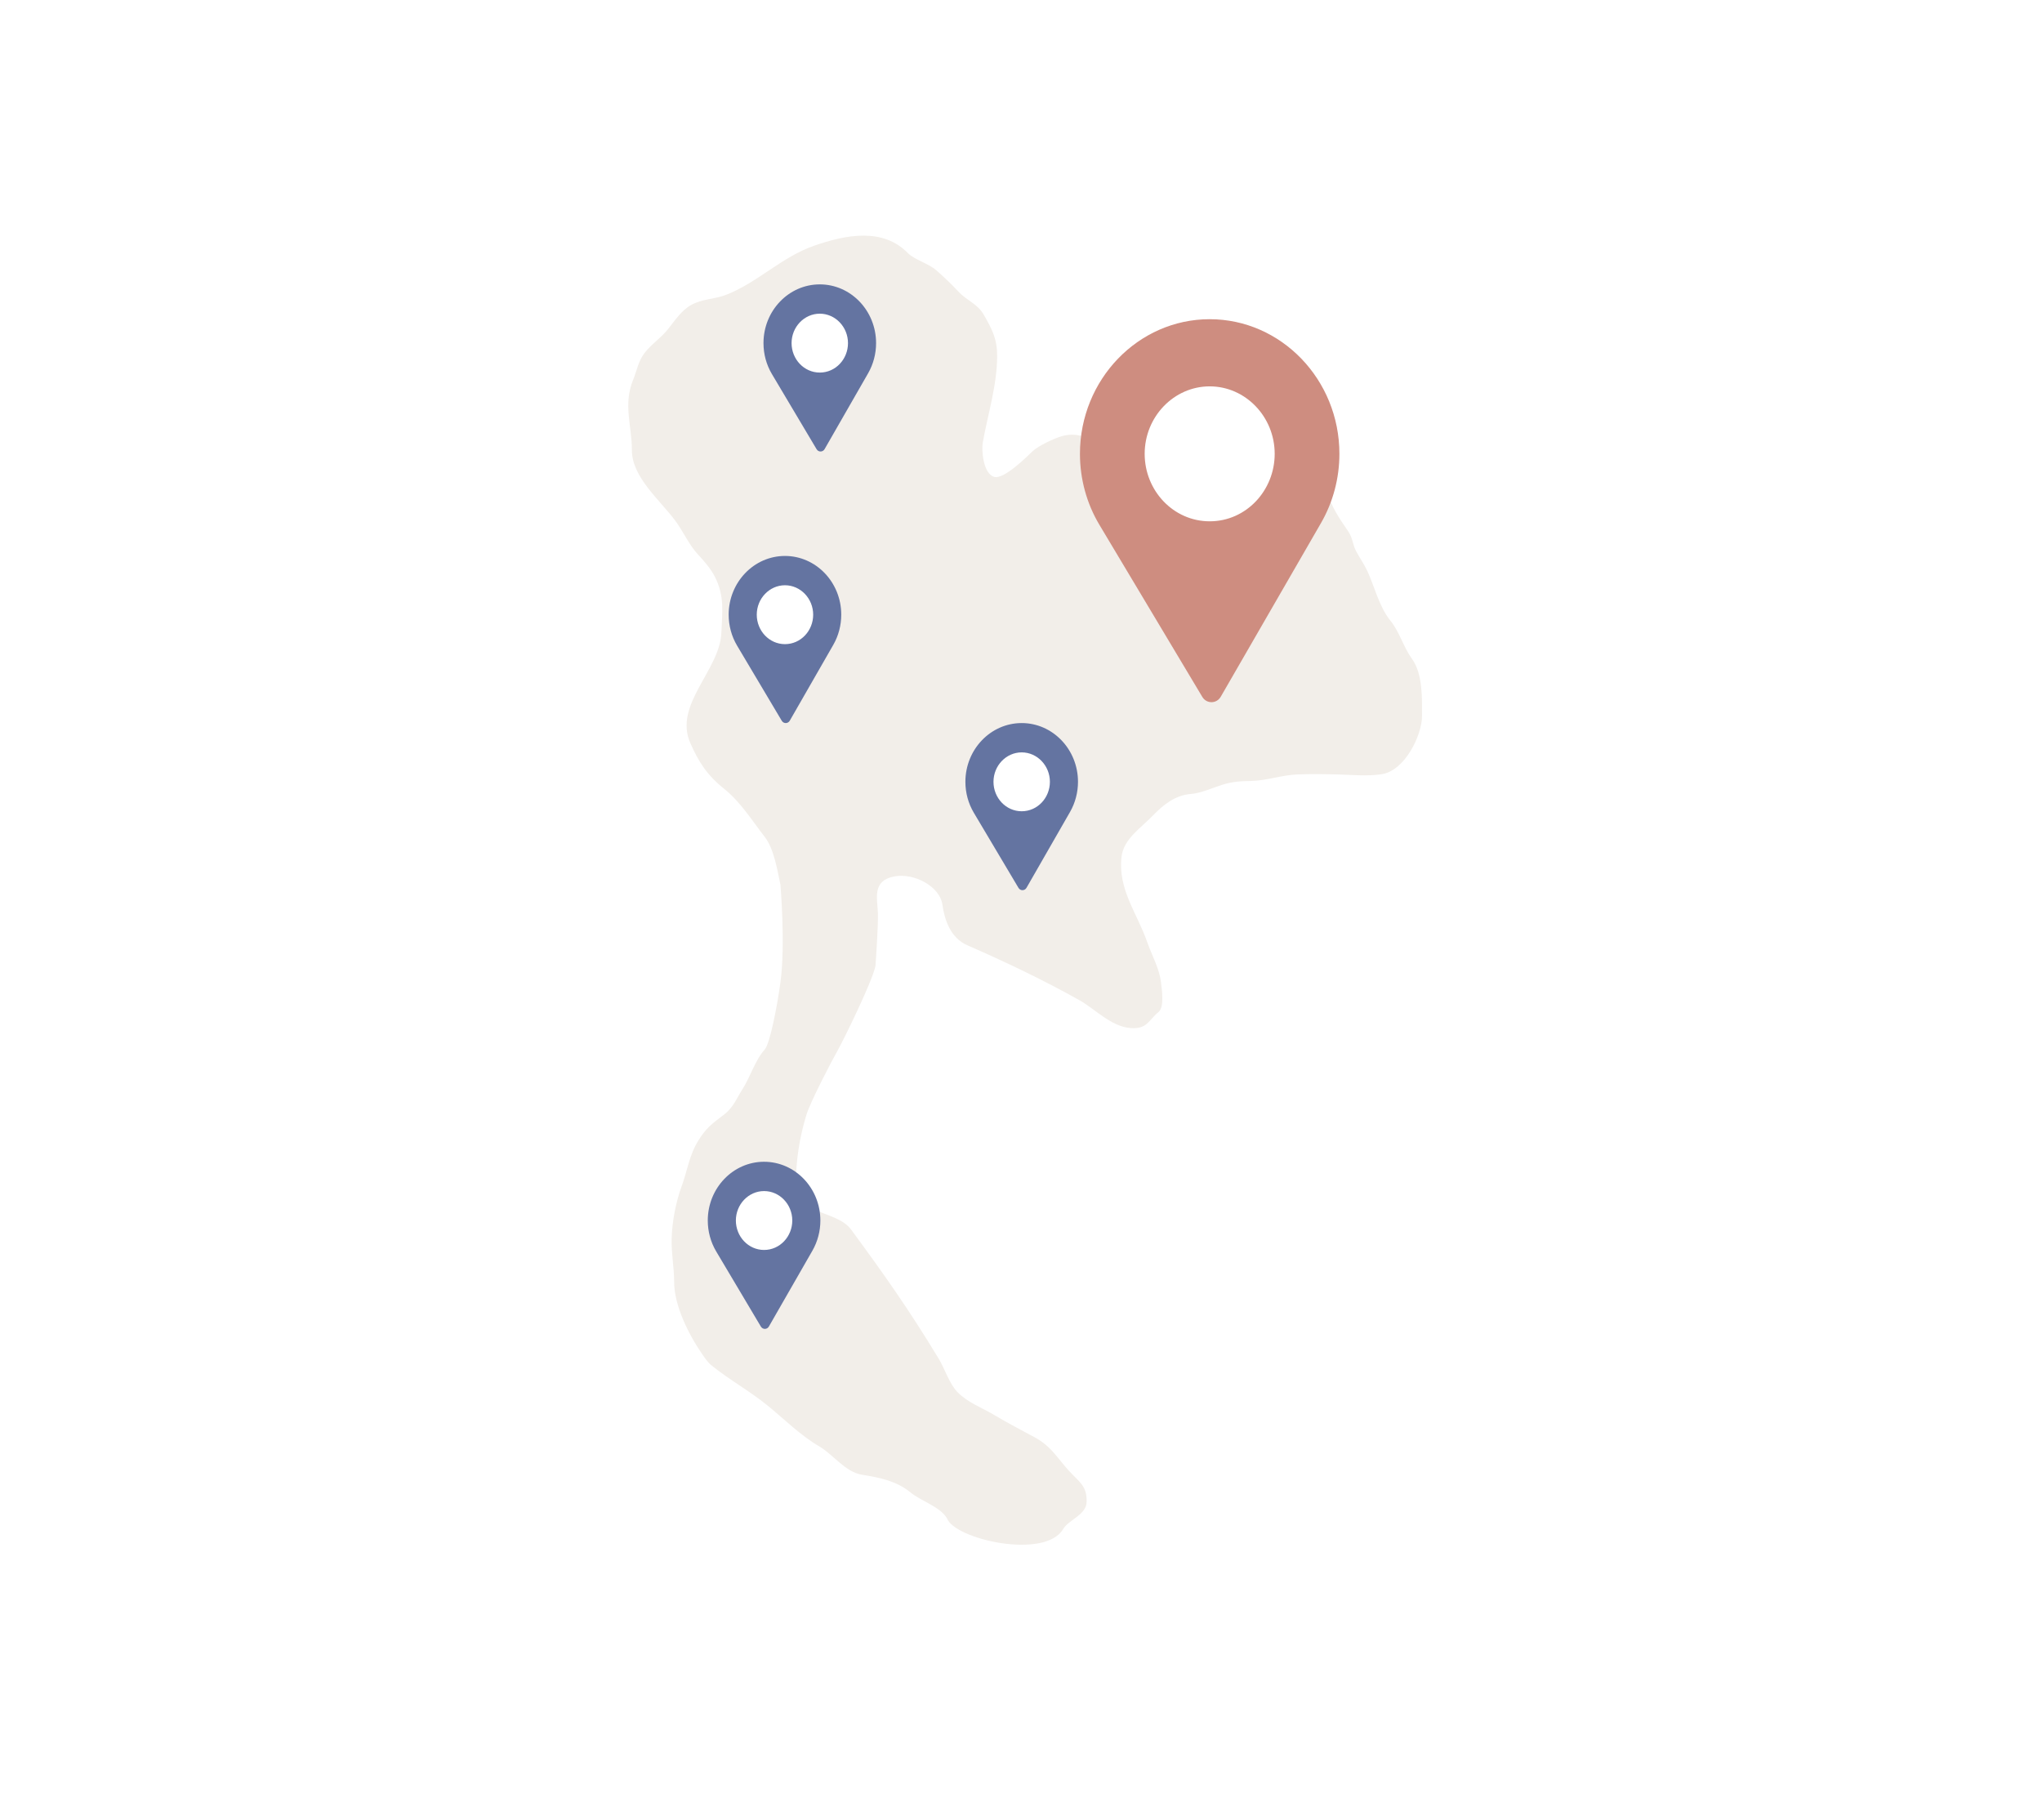 <svg fill="none" height="139" viewBox="0 0 156 139" width="156" xmlns="http://www.w3.org/2000/svg" xmlns:xlink="http://www.w3.org/1999/xlink"><filter id="a" color-interpolation-filters="sRGB" filterUnits="userSpaceOnUse" height="142" width="156" x="0" y="-3"><feFlood flood-opacity="0" result="BackgroundImageFix"/><feColorMatrix in="SourceAlpha" type="matrix" values="0 0 0 0 0 0 0 0 0 0 0 0 0 0 0 0 0 0 127 0"/><feOffset dx="9" dy="9"/><feGaussianBlur stdDeviation="6"/><feColorMatrix type="matrix" values="0 0 0 0 0.9 0 0 0 0 0.9 0 0 0 0 0.9 0 0 0 0.5 0"/><feBlend in2="BackgroundImageFix" mode="normal" result="effect1_dropShadow"/><feColorMatrix in="SourceAlpha" type="matrix" values="0 0 0 0 0 0 0 0 0 0 0 0 0 0 0 0 0 0 127 0"/><feOffset dx="-9" dy="-9"/><feGaussianBlur stdDeviation="6"/><feColorMatrix type="matrix" values="0 0 0 0 0.99 0 0 0 0 0.99 0 0 0 0 0.99 0 0 0 0.5 0"/><feBlend in2="effect1_dropShadow" mode="normal" result="effect2_dropShadow"/><feBlend in="SourceGraphic" in2="effect2_dropShadow" mode="normal" result="shape"/></filter><clipPath id="b"><path d="m21 18h114v100h-114z"/></clipPath><clipPath id="c"><path d="m78.319 24.383h28.192v29.255h-28.192z"/></clipPath><clipPath id="d"><path d="m71.936 55.234h12.234v12.766h-12.234z"/></clipPath><clipPath id="e"><path d="m53.851 42.468h12.234v12.766h-12.234z"/></clipPath><clipPath id="f"><path d="m56.511 21.723h12.234v12.766h-12.234z"/></clipPath><clipPath id="g"><path d="m52.255 88.745h12.234v12.766h-12.234z"/></clipPath><g filter="url(#a)"><g clip-path="url(#b)"><path d="m69.536 113.986c.858.707 2.259 1.087 2.805 1.988.59 1.62 7.492 3.177 8.879.828.421-.713 1.761-1.08 1.793-2.061.04-1.245-.557-1.517-1.371-2.411-.863-.948-1.331-1.847-2.573-2.522-1.026-.557-2.074-1.097-3.069-1.693-.97-.582-2.055-.96-2.847-1.767-.623-.635-.981-1.801-1.434-2.549-2.256-3.719-4.076-6.314-6.698-9.873-1.117-1.516-4.217-1.075-4.217-3.461 0-1.828.265-3.523.801-5.301.29-.962 1.917-4.101 2.425-4.988.371-.667 2.586-5.126 2.852-6.389 0 0 .225-3.104.185-4.064-.045-1.1-.445-2.444 1.234-2.77 1.552-.301 3.496.778 3.691 2.135.167 1.166.608 2.552 1.909 3.12 2.902 1.266 5.826 2.661 8.563 4.196 1.17.656 2.411 2.004 3.881 2.126 1.317.11 1.406-.619 2.162-1.224.461-.369.249-1.736.19-2.255-.122-1.066-.692-2.046-1.044-3.055-.798-2.289-2.259-4.046-1.972-6.552.155-1.356 1.473-2.186 2.415-3.166.739-.769 1.681-1.543 2.889-1.629.745-.053 1.675-.478 2.383-.699.785-.245 1.39-.278 2.214-.294 1.187-.023 2.337-.45 3.522-.497 1.071-.042 2.014-.026 3.08 0 1.171.028 2.158.147 3.321-.009 1.839-.247 3.132-3.026 3.132-4.454 0-1.329.064-3.212-.759-4.353-.68-.942-.936-2.038-1.666-2.945-.861-1.069-1.196-2.575-1.751-3.773-.249-.539-.592-1.01-.864-1.528-.278-.527-.241-.992-.612-1.528-.685-.989-1.257-1.851-1.603-2.982-.307-1.005-1.679-1.919-2.573-2.54-.887-.616-1.686-1.441-2.7-1.896-2.003-.899-3.47-.903-5.599-.414-1.288.296-1.903 1.269-3.143 1.647-1.251.382-2.207-.289-3.311-.644-1.003-.322-1.874-.731-2.932-.423-.629.183-1.818.749-2.246 1.159-.431.413-2.19 2.175-2.932 1.951-.847-.256-.969-2.053-.865-2.632.393-2.186 1.097-4.386 1.097-6.607 0-1.291-.37-2.008-1.023-3.147-.485-.846-1.274-1.06-1.919-1.748-.544-.58-1.094-1.111-1.708-1.647-.608-.531-1.668-.802-2.172-1.316-1.916-1.951-4.715-1.413-7.181-.552-2.457.858-4.285 2.794-6.686 3.736-.917.36-1.849.306-2.7.791-.763.435-1.247 1.208-1.772 1.859-.542.672-1.262 1.128-1.793 1.822-.457.598-.57 1.329-.854 2.025-.778 1.9-.095 3.496-.095 5.383 0 2.05 2.123 3.783 3.322 5.393.58.779 1.058 1.855 1.708 2.549.482.514 1.01 1.125 1.318 1.739.752 1.5.549 2.711.485 4.279-.116 2.836-3.662 5.476-2.373 8.402.618 1.401 1.247 2.427 2.573 3.488 1.279 1.023 2.145 2.442 3.111 3.681.717.92.956 2.517 1.202 3.644 0 0 .397 4.58 0 7.481-.278 2.029-.82 4.704-1.202 5.126-.735.812-1.107 2.107-1.677 2.991-.448.695-.715 1.442-1.445 1.988-.929.695-1.362 1.032-1.94 1.96-.709 1.138-.843 2.308-1.286 3.515-.446 1.214-.722 2.698-.759 3.975-.033 1.124.19 2.203.19 3.313 0 1.81 1.103 4.015 2.151 5.539.185.269.435.627.696.838 1.338 1.084 2.953 1.982 4.281 3.064 1.284 1.046 2.515 2.288 3.975 3.138 1.031.6 1.976 1.953 3.237 2.154 1.328.21 2.661.485 3.691 1.334z" fill="#f2eee9"/><g clip-path="url(#c)"><path d="m92.311 28.934c-2.994 0-5.429 2.527-5.429 5.634 0 3.122 2.431 5.634 5.429 5.634 3.053 0 5.429-2.559 5.429-5.634 0-3.107-2.435-5.634-5.429-5.634z" fill="#fff"/><path d="m92.415 24.383c-5.465 0-9.911 4.614-9.911 10.285 0 1.916.511 3.786 1.478 5.408l7.868 13.157c.326.547 1.095.538 1.411-.012l7.667-13.284c.913-1.588 1.397-3.41 1.397-5.269 0-5.672-4.446-10.285-9.911-10.285zm0 15.439c-2.772 0-4.967-2.341-4.967-5.154 0-2.836 2.234-5.154 4.967-5.154 2.733 0 4.966 2.318 4.966 5.154 0 2.788-2.165 5.154-4.966 5.154z" fill="#ce8d80"/></g><g clip-path="url(#d)"><path d="m78.008 57.22c-1.3 0-2.356 1.103-2.356 2.459 0 1.362 1.055 2.459 2.356 2.459 1.325 0 2.356-1.117 2.356-2.459 0-1.356-1.057-2.459-2.356-2.459z" fill="#fff"/><path d="m78.053 55.234c-2.372 0-4.301 2.013-4.301 4.488 0 .836.222 1.652.642 2.36l3.414 5.741c.142.239.475.235.613-.005l3.327-5.797c.396-.693.606-1.488.606-2.299 0-2.475-1.929-4.488-4.301-4.488zm0 6.737c-1.203 0-2.155-1.022-2.155-2.249 0-1.237.969-2.249 2.155-2.249 1.186 0 2.155 1.012 2.155 2.249 0 1.216-.94 2.249-2.155 2.249z" fill="#6474a1"/></g><g clip-path="url(#e)"><path d="m59.923 44.454c-1.3 0-2.356 1.103-2.356 2.459 0 1.362 1.055 2.459 2.356 2.459 1.325 0 2.356-1.117 2.356-2.459 0-1.356-1.057-2.459-2.356-2.459z" fill="#fff"/><path d="m59.968 42.468c-2.372 0-4.301 2.013-4.301 4.488 0 .836.222 1.652.641 2.36l3.414 5.741c.142.239.475.235.613-.005l3.327-5.797c.396-.693.606-1.488.606-2.299 0-2.475-1.929-4.488-4.301-4.488zm0 6.737c-1.203 0-2.155-1.022-2.155-2.249 0-1.237.969-2.249 2.155-2.249 1.186 0 2.155 1.012 2.155 2.249 0 1.216-.94 2.249-2.155 2.249z" fill="#6474a1"/></g><g clip-path="url(#f)"><path d="m62.582 23.709c-1.3 0-2.356 1.103-2.356 2.459 0 1.362 1.055 2.459 2.356 2.459 1.325 0 2.356-1.117 2.356-2.459 0-1.356-1.057-2.459-2.356-2.459z" fill="#fff"/><path d="m62.628 21.723c-2.372 0-4.301 2.013-4.301 4.488 0 .836.222 1.652.642 2.36l3.414 5.741c.141.239.475.235.613-.005l3.327-5.797c.396-.693.606-1.488.606-2.299 0-2.475-1.929-4.488-4.301-4.488zm0 6.737c-1.203 0-2.155-1.022-2.155-2.249 0-1.237.969-2.249 2.155-2.249 1.186 0 2.155 1.012 2.155 2.249 0 1.216-.94 2.249-2.155 2.249z" fill="#6474a1"/></g><g clip-path="url(#g)"><path d="m58.327 90.731c-1.3 0-2.356 1.103-2.356 2.459 0 1.362 1.055 2.459 2.356 2.459 1.325 0 2.356-1.117 2.356-2.459 0-1.356-1.057-2.459-2.356-2.459z" fill="#fff"/><path d="m58.372 88.745c-2.372 0-4.301 2.013-4.301 4.488 0 .836.222 1.652.642 2.36l3.414 5.742c.142.238.475.235.613-.005l3.327-5.797c.396-.693.606-1.488.606-2.299 0-2.475-1.929-4.488-4.301-4.488zm0 6.737c-1.203 0-2.155-1.022-2.155-2.249 0-1.237.97-2.249 2.155-2.249 1.186 0 2.155 1.012 2.155 2.249 0 1.216-.94 2.249-2.155 2.249z" fill="#6474a1"/></g></g></g></svg>
